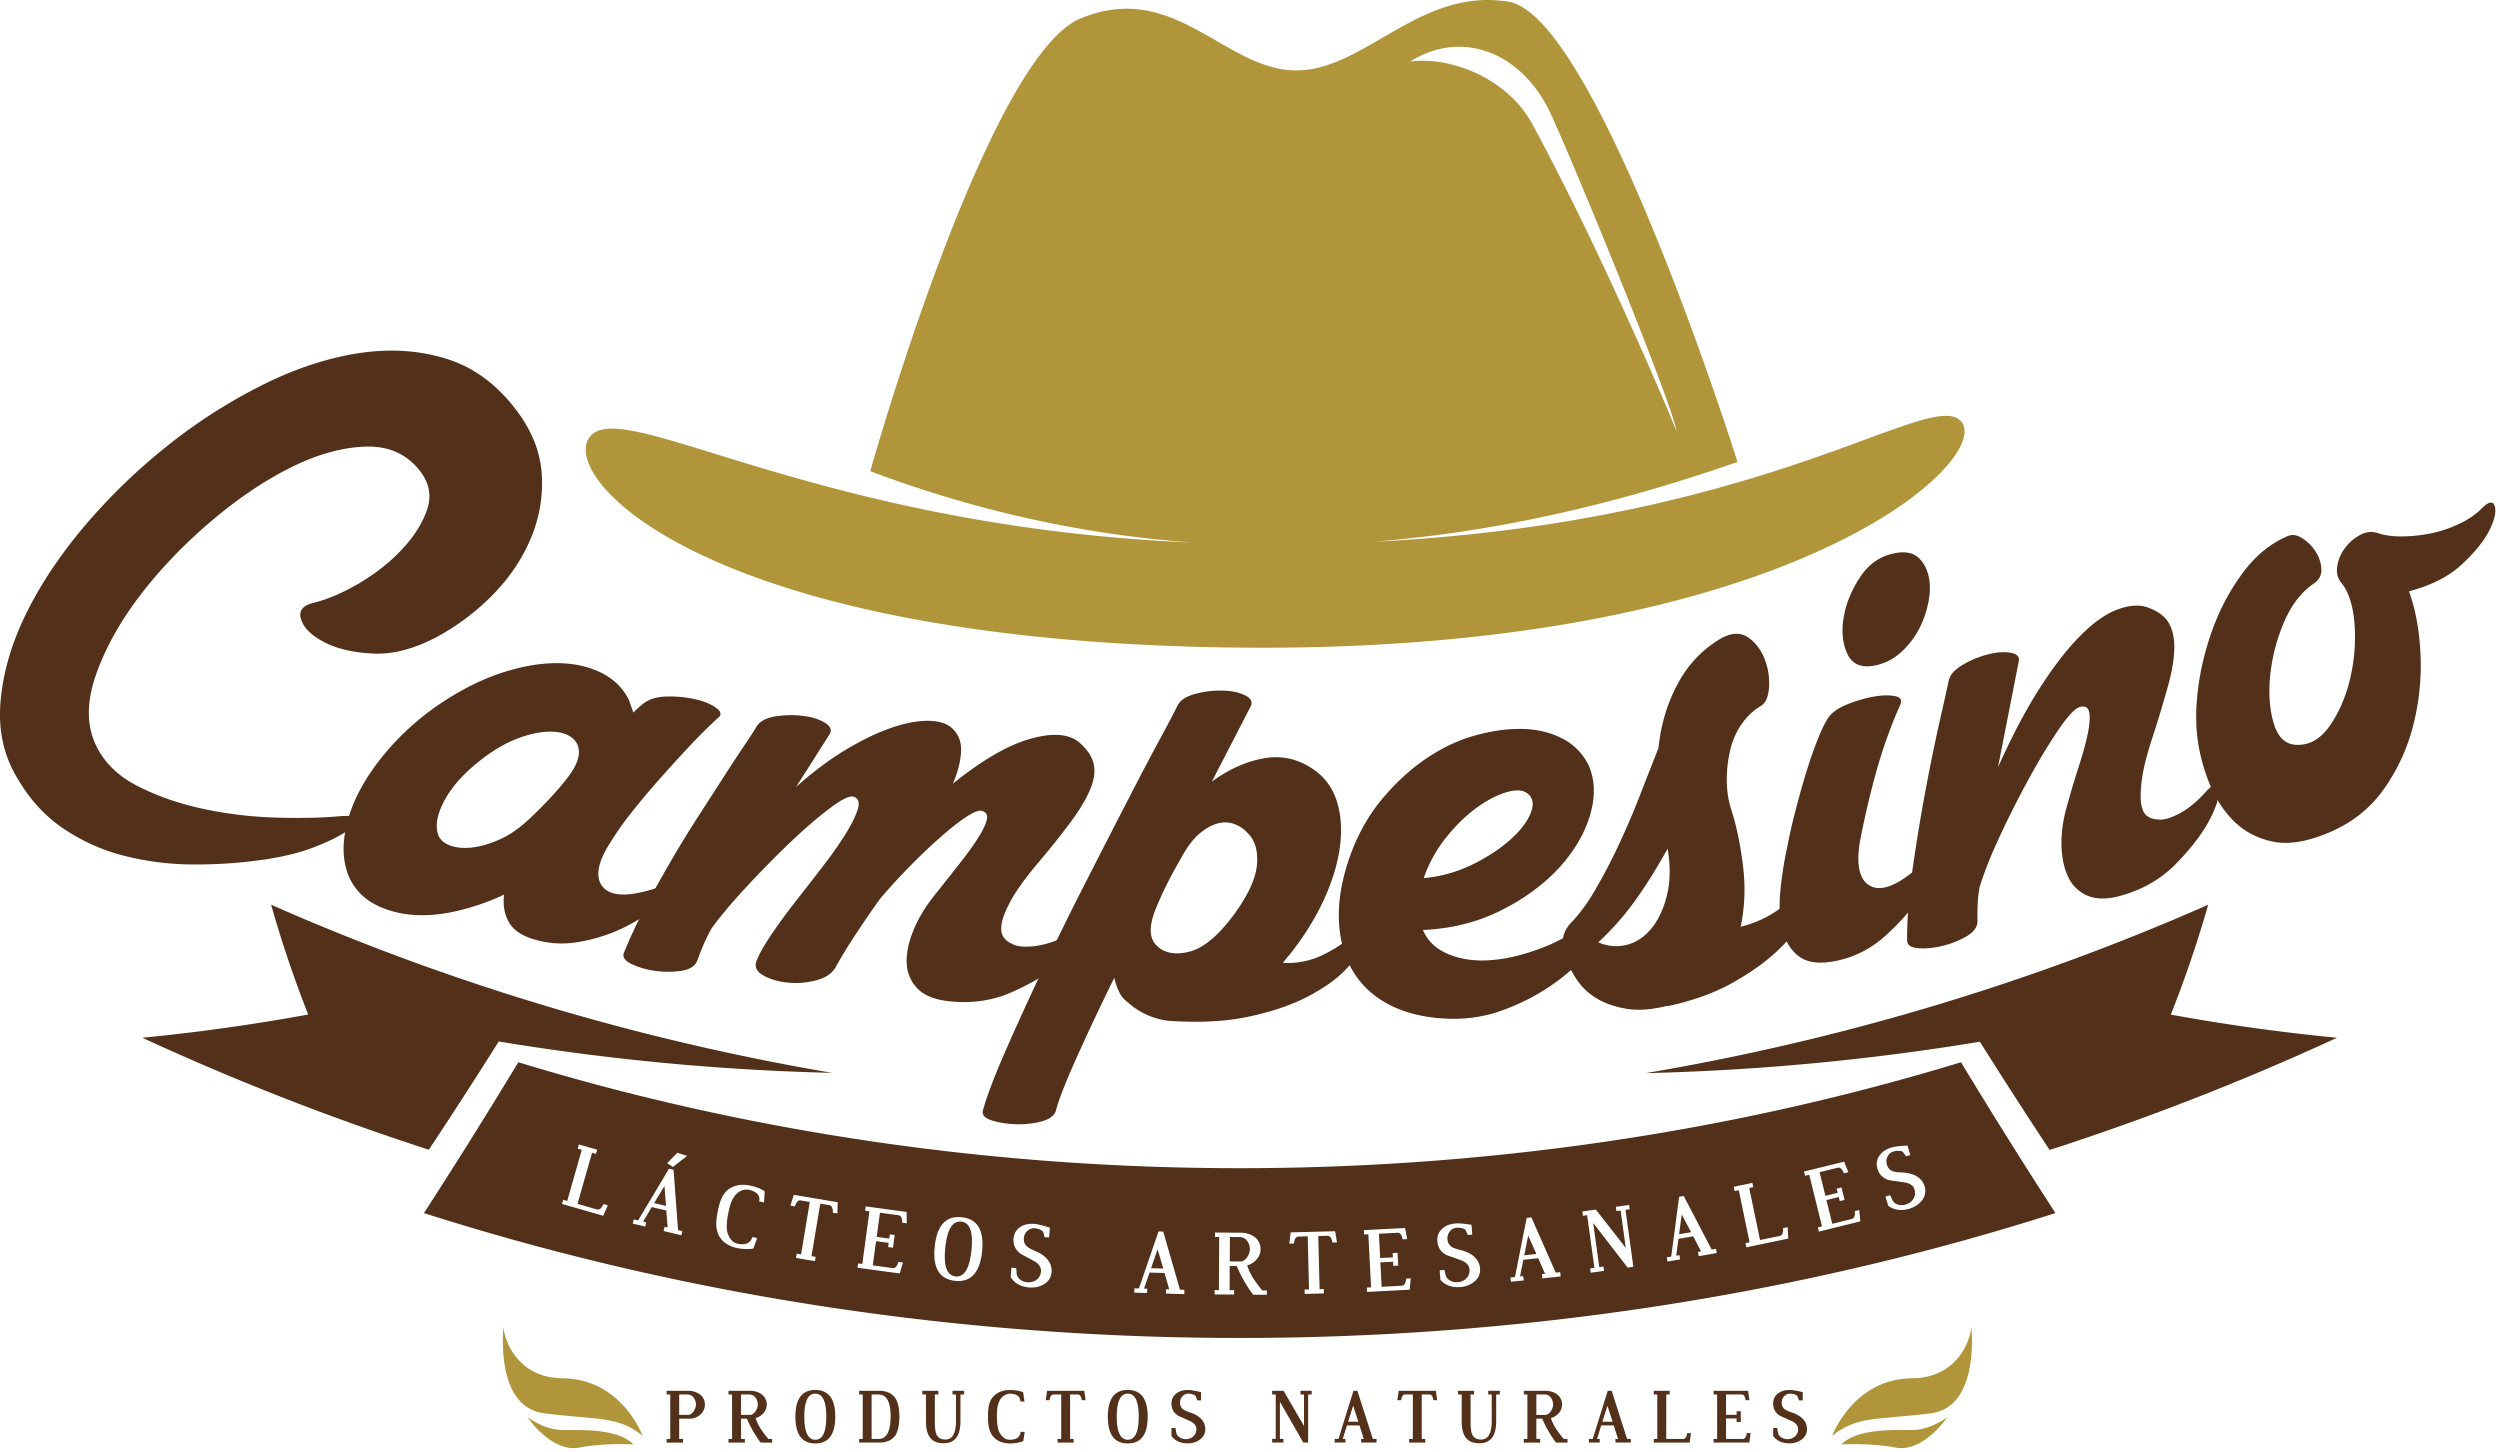 <svg width="198" height="115" viewBox="0 0 198 115" xmlns="http://www.w3.org/2000/svg"><title>7657EFA7-49E3-4740-A9B9-73D5034993F1</title><g fill="none" fill-rule="evenodd"><path d="M47.148 34.231c3.458-2.043 18.78 7.54 47.277 8.738-8.313-.609-16.83-2.386-25.501-5.65 0 0 9.204-32.772 16.657-35.858 7.457-3.085 11.403 4.116 17.102 4.116 5.407 0 9.792-6.611 16.809-5.437.857.144 1.784.807 2.743 1.853v5.923c-2.49-4.142-6.874-5.376-10.548-3.04 3.072-.434 7.662 1.252 9.663 4.936.298.543.588 1.096.885 1.657V40.93a105.72 105.72 0 0 1-13.498 1.983c4.951-.247 9.439-.722 13.498-1.332v8.134c-7.105 1.09-15.44 1.713-25.106 1.563-43.407-.672-53.895-14.729-49.981-17.047zm75.087 7.35v8.134c25.667-3.942 35.234-14.063 33.06-16.366-2.085-2.206-11.454 4.971-33.06 8.232zm0-39.588c6.833 7.463 15.375 34.592 15.375 34.592-4.997 1.748-10.127 3.228-15.375 4.345V11.47c4.88 9.258 9.49 20.072 10.547 22.677-.308-2.046-7.594-19.939-9.915-25.029a11.08 11.08 0 0 0-.632-1.201V1.993z" fill="#B1953B"/><path d="M21.472 71.655c14.004 6.182 29.007 10.693 44.43 13.316a189.853 189.853 0 0 1-26.4-2.486 454.662 454.662 0 0 1-5.537 8.572 203.95 203.95 0 0 1-22.69-8.866c4.526-.445 8.91-1.064 13.135-1.842a93.505 93.505 0 0 1-2.938-8.694m150.458 8.702c4.236.777 8.624 1.394 13.158 1.834a203.76 203.76 0 0 1-22.757 8.886 452.32 452.32 0 0 1-5.525-8.573 190.385 190.385 0 0 1-26.474 2.49c15.473-2.62 30.516-7.142 44.556-13.339a93.554 93.554 0 0 1-2.958 8.702M34.672 50.405c-1.841.986-3.552 1.436-5.126 1.356-1.577-.076-2.867-.38-3.868-.903-1.002-.523-1.613-1.12-1.828-1.796-.219-.67.11-1.108.985-1.317 1.14-.284 2.357-.808 3.643-1.569 1.287-.766 2.401-1.645 3.342-2.645.94-.996 1.598-2.028 1.979-3.087.38-1.06.244-2.05-.408-2.972-1.045-1.451-2.512-2.152-4.398-2.1-1.885.05-3.895.615-6.032 1.687-2.136 1.075-4.275 2.533-6.415 4.374-2.145 1.844-3.992 3.794-5.546 5.852-1.555 2.053-2.69 4.12-3.41 6.19-.719 2.067-.738 3.874-.052 5.417.636 1.422 1.756 2.548 3.36 3.363 1.607.818 3.368 1.424 5.28 1.826 1.911.4 3.849.628 5.813.676 1.963.052 3.597.012 4.906-.112.73-.076 1.121.025 1.17.301.053.279-.195.6-.737.965-.544.364-1.343.751-2.396 1.164-1.05.417-2.323.74-3.82.976-1.935.29-3.868.428-5.797.414a22.434 22.434 0 0 1-5.524-.698A15.278 15.278 0 0 1 5 65.607c-1.448-.982-2.652-2.303-3.615-3.956-1.092-1.796-1.54-3.837-1.34-6.12.199-2.28.877-4.6 2.038-6.96 1.165-2.356 2.719-4.677 4.671-6.977a46.746 46.746 0 0 1 6.484-6.27 42.614 42.614 0 0 1 7.464-4.792c2.6-1.308 5.148-2.155 7.633-2.548 2.493-.392 4.837-.246 7.028.435 2.198.683 4.08 2.09 5.645 4.22 1.172 1.598 1.806 3.26 1.903 4.982a11.193 11.193 0 0 1-.87 5.014c-.677 1.617-1.667 3.096-2.976 4.435a18.623 18.623 0 0 1-4.394 3.335" fill="#533019"/><path d="M41.761 65.007c1.301-1.207 2.367-2.348 3.197-3.423.829-1.071 1.077-1.958.756-2.66-.183-.352-.5-.619-.944-.79-.452-.173-1.019-.224-1.696-.162-.68.062-1.423.257-2.233.575-.808.323-1.644.803-2.505 1.446-1.451 1.088-2.49 2.21-3.119 3.376-.629 1.165-.783 2.118-.467 2.86.185.357.51.61.986.766.471.155 1.028.199 1.67.125.637-.072 1.337-.273 2.104-.606.764-.333 1.514-.833 2.251-1.507zm8.399-8.576c.518-.501.872-.798 1.072-.885.416-.256 1-.388 1.756-.388.752 0 1.468.08 2.142.237.674.157 1.21.387 1.605.68.397.293.436.557.114.794a43.304 43.304 0 0 0-2.303 2.295c-.8.859-1.592 1.732-2.375 2.613a59.376 59.376 0 0 0-2.173 2.596 25.421 25.421 0 0 0-1.641 2.32c-1.044 1.623-1.246 2.812-.599 3.565.644.753 2.047.781 4.208.087.627-.208.981-.213 1.069-.015.088.202-.047.49-.404.875-.354.383-.878.819-1.57 1.299-.69.482-1.478.908-2.363 1.279a13.2 13.2 0 0 1-2.889.823c-1.04.18-2.066.15-3.074-.09-1.18-.277-1.973-.74-2.374-1.39-.403-.652-.547-1.408-.433-2.274a18.738 18.738 0 0 1-3.943 1.343c-1.288.279-2.472.357-3.552.236-1.08-.125-2.036-.41-2.86-.875a4.488 4.488 0 0 1-1.867-1.976c-.444-.947-.587-2.04-.432-3.272.157-1.234.568-2.48 1.242-3.746.673-1.268 1.588-2.522 2.746-3.767a21.049 21.049 0 0 1 4.007-3.328c1.517-.981 3.03-1.714 4.542-2.204 1.514-.488 2.927-.736 4.236-.741 1.31-.004 2.473.238 3.494.721 1.019.486 1.77 1.208 2.257 2.167l.362 1.021z" fill="#533019"/><path d="M49.41 75.47a38.425 38.425 0 0 1 1.578-3.389 91.208 91.208 0 0 1 2.038-3.696 89.284 89.284 0 0 1 2.228-3.65c.759-1.179 1.451-2.257 2.083-3.234.63-.979 1.176-1.812 1.643-2.502.466-.69.782-1.176.943-1.465.26-.407.749-.669 1.457-.79a7.752 7.752 0 0 1 2.125-.056c.71.077 1.3.248 1.773.521.466.268.62.572.455.898l-2.683 4.22c1.301-1.165 2.593-2.135 3.872-2.91 1.283-.772 2.465-1.35 3.551-1.732 1.084-.384 2.053-.581 2.906-.596.845-.012 1.49.157 1.93.506.558.457.827 1.072.806 1.857-.022.784-.235 1.652-.644 2.61 2.29-1.84 4.298-3.014 6.029-3.517 1.727-.508 3.017-.453 3.862.163.678.555 1.092 1.135 1.243 1.74.154.604.064 1.292-.259 2.063-.321.772-.843 1.642-1.56 2.609a63.02 63.02 0 0 1-2.643 3.305c-.903 1.077-1.566 1.996-2.002 2.755-.426.762-.694 1.387-.79 1.876-.097.493-.06.867.105 1.125.169.258.398.444.685.562.372.217.952.28 1.745.196.79-.087 1.67-.362 2.63-.824.831-.43 1.163-.359.99.21-.172.569-.725 1.247-1.659 2.04-.933.79-2.17 1.527-3.699 2.207-1.532.682-3.199.924-5.004.724-1.115-.124-1.941-.457-2.468-.993a2.961 2.961 0 0 1-.86-1.96c-.045-.767.111-1.609.476-2.53.358-.92.895-1.841 1.607-2.765a435.86 435.86 0 0 0 2.005-2.53c.632-.8 1.144-1.505 1.535-2.115.395-.611.636-1.11.719-1.492.085-.384-.06-.615-.444-.704-.256-.029-.681.154-1.268.547-.584.39-1.25.92-1.995 1.58a44.349 44.349 0 0 0-2.37 2.252c-.835.85-1.623 1.71-2.372 2.586a93.229 93.229 0 0 0-1.981 2.89 41.041 41.041 0 0 0-1.55 2.543c-.272.493-.789.838-1.548 1.039a6.395 6.395 0 0 1-2.302.172c-.774-.087-1.427-.29-1.954-.613-.533-.32-.658-.745-.382-1.28.232-.543.635-1.227 1.207-2.06a46.345 46.345 0 0 1 1.914-2.6 313.61 313.61 0 0 0 2.128-2.744 31.352 31.352 0 0 0 1.78-2.548c.472-.776.782-1.42.928-1.927.143-.506.026-.823-.35-.952-.341-.083-.997.25-1.968.992-.977.742-2.032 1.661-3.175 2.754a81.23 81.23 0 0 0-3.413 3.482c-1.137 1.23-2.037 2.308-2.703 3.233a13.88 13.88 0 0 0-.677 1.4c-.177.437-.33.826-.455 1.16-.174.414-.594.677-1.256.776-.667.1-1.348.103-2.058.003a6.308 6.308 0 0 1-1.863-.536c-.538-.255-.744-.547-.62-.885" fill="#533019"/><path d="M93.525 67.994c-.878 1.508-1.559 2.888-2.05 4.14-.484 1.253-.448 2.166.109 2.733.598.615 1.463.785 2.585.513 1.127-.272 2.328-1.27 3.596-2.993 1.091-1.505 1.687-2.8 1.784-3.88.099-1.085-.132-1.91-.689-2.479a2.66 2.66 0 0 0-.997-.724 2.122 2.122 0 0 0-1.327-.11c-.479.103-.978.37-1.502.798-.52.429-1.024 1.096-1.509 2.002m-4.19 11.404a2.232 2.232 0 0 1-.705-.85 4.972 4.972 0 0 1-.378-1.108 204.928 204.928 0 0 0-3.008 6.374c-.86 1.92-1.402 3.312-1.626 4.179-.135.39-.527.666-1.174.836a7.16 7.16 0 0 1-2.046.207c-.713-.03-1.34-.132-1.879-.31-.538-.177-.76-.441-.67-.785.313-1.125.891-2.65 1.727-4.57a231.77 231.77 0 0 1 2.878-6.312 260.998 260.998 0 0 1 3.435-6.99c1.21-2.372 2.33-4.56 3.369-6.569a290.29 290.29 0 0 1 2.668-5.08c.748-1.38 1.188-2.219 1.323-2.524.22-.43.674-.74 1.37-.927a7.56 7.56 0 0 1 2.107-.274c.713.005 1.318.118 1.811.341.494.22.677.505.545.852l-3.104 6.016c1.35-.984 2.731-1.6 4.135-1.848 1.408-.246 2.71.049 3.914.882.903.616 1.52 1.466 1.86 2.553.336 1.086.408 2.301.225 3.644-.188 1.342-.621 2.745-1.304 4.215-.683 1.467-1.593 2.91-2.73 4.329-.13.13-.283.323-.458.578a6.271 6.271 0 0 0 2.92-.523c.916-.403 1.803-.97 2.677-1.697.478-.474.802-.6.972-.383.172.22.127.609-.14 1.17-.264.563-.756 1.22-1.477 1.97-.717.755-1.707 1.457-2.967 2.118-1.26.661-2.789 1.189-4.586 1.581-1.796.4-3.906.52-6.325.365h-.062a5.843 5.843 0 0 1-3.296-1.46" fill="#533019"/><path d="M121.03 62.887c-.371-.325-.933-.372-1.697-.15-.766.224-1.575.647-2.422 1.265-.848.62-1.652 1.41-2.412 2.37a10.743 10.743 0 0 0-1.743 3.176 10.97 10.97 0 0 0 3.828-1.063c1.174-.574 2.162-1.214 2.961-1.917.798-.702 1.35-1.4 1.654-2.094.301-.695.243-1.223-.168-1.587m4.79-2.264c.504 1.138.546 2.439.121 3.901-.427 1.462-1.236 2.85-2.425 4.164-1.196 1.315-2.724 2.447-4.59 3.393-1.865.947-3.944 1.469-6.231 1.574.354.85 1.013 1.48 1.97 1.894.961.416 2.063.582 3.314.5 1.252-.08 2.604-.396 4.068-.946 1.456-.55 2.865-1.368 4.223-2.458.701-.522 1.126-.681 1.27-.47.142.208.042.627-.306 1.254-.35.633-.91 1.388-1.678 2.26-.764.877-1.719 1.698-2.86 2.465a17.072 17.072 0 0 1-3.84 1.91c-1.418.505-2.954.704-4.61.595-1.694-.109-3.157-.503-4.395-1.182-1.234-.68-2.169-1.597-2.807-2.747-.64-1.157-.972-2.502-1.009-4.042-.034-1.538.28-3.222.942-5.045.63-1.69 1.473-3.166 2.543-4.432 1.067-1.261 2.219-2.315 3.465-3.155 1.246-.842 2.539-1.449 3.878-1.816 1.34-.369 2.598-.538 3.768-.508 1.17.036 2.216.292 3.138.778a4.603 4.603 0 0 1 2.051 2.113" fill="#533019"/><path d="M126.581 74.632c.786.332 1.557.39 2.315.185.755-.212 1.403-.656 1.944-1.344.543-.685.942-1.555 1.193-2.618.253-1.06.268-2.273.045-3.645-.918 1.653-1.81 3.071-2.676 4.257a21.495 21.495 0 0 1-2.82 3.165m9.83-24.131c.816-.413 1.514-.407 2.096.019.577.426 1.002 1.006 1.273 1.732.27.726.38 1.47.324 2.216-.053.756-.282 1.244-.685 1.47-.57.337-1.062.81-1.484 1.411a5.944 5.944 0 0 0-.903 2.056 10.144 10.144 0 0 0-.27 2.431 7.8 7.8 0 0 0 .433 2.533c.381 1.26.67 2.698.862 4.309.19 1.615.124 3.189-.197 4.718 1.898-.47 3.451-1.443 4.652-2.915.417-.49.73-.674.94-.55.214.124.256.449.13.966-.13.523-.423 1.196-.879 2.02-.458.827-1.144 1.66-2.057 2.501-.911.844-2.062 1.649-3.44 2.425-1.381.776-3.022 1.374-4.929 1.803l-.384.051c-1.183.286-2.234.347-3.15.187-.914-.162-1.69-.44-2.332-.837a4.894 4.894 0 0 1-1.535-1.468 8.696 8.696 0 0 1-.877-1.69c-.17-.635-.237-1.148-.204-1.547.034-.396.223-.792.564-1.19.689-.705 1.348-1.587 1.968-2.652a45.619 45.619 0 0 0 1.83-3.49 60.154 60.154 0 0 0 1.677-3.895c.52-1.338 1.027-2.63 1.517-3.874.19-1.861.704-3.573 1.547-5.123.84-1.558 2.012-2.763 3.514-3.617" fill="#533019"/><path d="M148.453 52.715c-1.064.199-1.778-.118-2.155-.954-.377-.836-.466-1.796-.274-2.89.19-1.095.628-2.16 1.316-3.19.685-1.033 1.603-1.655 2.75-1.872.765-.145 1.355-.045 1.774.295.413.344.699.819.858 1.43.156.608.165 1.3.024 2.076a7.881 7.881 0 0 1-.77 2.23 6.626 6.626 0 0 1-1.468 1.863 4.29 4.29 0 0 1-2.055 1.012m-3.649 4.123c.274-.401.76-.749 1.456-1.036a10.78 10.78 0 0 1 2.062-.615c.676-.128 1.257-.147 1.735-.06.478.086.62.323.432.712a39.195 39.195 0 0 0-1.967 5.559 71.762 71.762 0 0 0-1.224 5.291c-.302 1.91-.01 3.076.888 3.505.89.428 2.184-.112 3.885-1.621.751-.67 1.12-.708 1.098-.108-.02.6-.361 1.412-1.025 2.442-.669 1.028-1.594 2.083-2.776 3.166-1.182 1.08-2.54 1.767-4.07 2.053-1.234.23-2.168.11-2.804-.369-.639-.473-1.076-1.162-1.31-2.071-.236-.902-.296-1.934-.181-3.106.11-1.165.295-2.345.557-3.544a44.23 44.23 0 0 1 .632-2.795c.268-1.042.55-2.056.851-3.038.302-.98.609-1.868.925-2.653.317-.788.592-1.36.836-1.712" fill="#533019"/><path d="M151.042 74.49c-.01-1.703.144-3.643.457-5.812.315-2.17.657-4.26 1.038-6.269.38-2.01.748-3.807 1.109-5.384.358-1.579.587-2.604.682-3.083.1-.47.455-.892 1.072-1.26a7.703 7.703 0 0 1 1.96-.831c.689-.188 1.301-.241 1.837-.159.534.08.767.31.689.686l-1.646 8.39c1.12-2.498 2.237-4.607 3.342-6.32 1.103-1.713 2.16-3.074 3.169-4.084 1-1.012 1.95-1.695 2.84-2.048.889-.35 1.671-.438 2.349-.26.831.27 1.415.662 1.758 1.175.337.513.507 1.186.507 2.02 0 .83-.161 1.826-.474 2.985a93.822 93.822 0 0 1-1.207 4.027c-.445 1.334-.735 2.434-.86 3.297-.127.864-.157 1.545-.09 2.045.068.5.225.838.47 1.016.252.182.534.272.85.279.419.065.983-.086 1.69-.457.707-.368 1.405-.939 2.092-1.708.662-.717 1.01-.779 1.058-.185.045.596-.222 1.427-.802 2.505-.585 1.079-1.47 2.214-2.647 3.409-1.18 1.192-2.646 2.022-4.397 2.497-1.046.28-1.91.265-2.596-.039a2.96 2.96 0 0 1-1.513-1.514c-.323-.696-.492-1.538-.51-2.519-.017-.985.136-2.035.465-3.159.294-1.064.602-2.09.92-3.073.316-.983.551-1.832.696-2.546.145-.71.187-1.262.126-1.65-.057-.39-.282-.555-.666-.492-.387.06-.954.628-1.693 1.702-.741 1.075-1.527 2.365-2.355 3.865a77.773 77.773 0 0 0-2.37 4.678c-.754 1.618-1.294 2.987-1.621 4.106a11.476 11.476 0 0 0-.148 1.453c-.012.456-.015.86-.008 1.217-.014.453-.312.845-.891 1.183a7.152 7.152 0 0 1-1.915.749c-.693.166-1.326.223-1.9.174-.572-.045-.862-.248-.867-.607" fill="#533019"/><path d="M181.183 42.46c.361-.155.748-.098 1.17.176a3.45 3.45 0 0 1 1.053 1.064c.28.446.429.912.451 1.398.016.486-.214.882-.696 1.18-.973.702-1.743 1.733-2.313 3.106a14.504 14.504 0 0 0-1.053 4.161c-.132 1.4-.041 2.635.271 3.703.314 1.068.864 1.644 1.65 1.731 1.081.104 1.993-.369 2.745-1.418.753-1.054 1.304-2.302 1.653-3.745a14.21 14.21 0 0 0 .367-4.361c-.106-1.465-.455-2.565-1.05-3.301-.286-.347-.398-.77-.327-1.27a3.18 3.18 0 0 1 .565-1.407 3.67 3.67 0 0 1 1.198-1.078c.49-.28.984-.337 1.477-.171.492.167 1.094.255 1.801.257.708.001 1.45-.068 2.233-.212a9.798 9.798 0 0 0 2.297-.74c.747-.339 1.367-.754 1.863-1.252.558-.565.907-.632 1.042-.196.14.434-.004 1.073-.42 1.913-.419.835-1.14 1.736-2.169 2.69-1.026.96-2.422 1.672-4.199 2.145.532 1.471.836 3.155.915 5.052a19.14 19.14 0 0 1-.587 5.588 15.19 15.19 0 0 1-2.31 5.011c-1.07 1.52-2.5 2.66-4.29 3.427-1.79.763-3.304 1.011-4.546.74-1.245-.27-2.279-.83-3.11-1.676-.829-.845-1.473-1.87-1.933-3.062-.46-1.192-.751-2.327-.882-3.403-.174-1.293-.14-2.74.09-4.351a21.845 21.845 0 0 1 1.26-4.742 17.187 17.187 0 0 1 2.367-4.226c.967-1.26 2.104-2.17 3.417-2.732m-60.149 55.405c-.056.269-.106.526-.157.772-.048.252-.102.512-.158.784l.962-.104-.323-.727c-.109-.24-.217-.478-.324-.725m-22.045 1.088c0-.258-.072-.484-.22-.68a.717.717 0 0 0-.593-.297l-.767-.003-.012 1.932.843.006a.471.471 0 0 0 .274-.081.887.887 0 0 0 .249-.244 1.51 1.51 0 0 0 .166-.317.99.99 0 0 0 .06-.316M76.13 96.75c-.69-.07-1.111.616-1.262 2.057-.15 1.454.121 2.212.81 2.284.685.076 1.107-.614 1.26-2.059.151-1.447-.12-2.208-.808-2.281m15.554 2.194c-.09.257-.179.504-.259.746-.086.236-.172.489-.259.748l.966.03c-.079-.26-.15-.515-.225-.763l-.223-.761m41.513-2.763c-.039.269-.076.532-.107.782-.037.252-.071.513-.106.787l.954-.162a39.65 39.65 0 0 1-.374-.704c-.12-.23-.244-.464-.367-.703m-80.571-2.255c-.142.232-.28.46-.406.677-.134.217-.27.443-.41.681l.942.227c-.023-.269-.045-.53-.065-.794-.022-.26-.04-.523-.06-.791" fill="#533019"/><path d="M152.19 95.11l-.004-.003a1.62 1.62 0 0 1-.431.382 2.146 2.146 0 0 1-.557.249c-.632.18-1.182.1-1.653-.241l-.213-.734.367-.105.166.35a.69.69 0 0 0 .44.393c.2.06.403.062.61 0 .278-.08.481-.226.618-.444a.867.867 0 0 0 .096-.74c-.087-.307-.343-.498-.768-.567h.004c-.1-.015-.202-.027-.305-.042-.101-.015-.205-.03-.307-.043l-.31-.046c-.101-.011-.207-.027-.307-.041-.493-.142-.806-.447-.945-.922-.113-.395-.053-.754.188-1.07.212-.284.523-.487.926-.605a3.31 3.31 0 0 1 .524-.095c.21-.03.463-.046.747-.06l.22.754-.341.095-.247-.337a.315.315 0 0 0-.133-.069 1.1 1.1 0 0 0-.412-.01.92.92 0 0 0-.2.038.72.72 0 0 0-.463.399l-.003-.002a.846.846 0 0 0-.057.627c.072.267.221.438.434.527.073.03.165.057.289.075.123.02.274.034.45.034.248.013.47.043.673.095.201.052.37.121.514.211.16.094.293.209.398.345.109.139.187.291.234.466.12.415.04.793-.243 1.136zm-8.138 2.435l-.08-.338.33-.077-1.008-4.087-.329.082-.084-.339 3.176-.784.335.837-.35.083c-.139-.339-.308-.486-.5-.438l-1.433.356.465 1.872.971-.242-.082-.328.383-.095.245.987-.383.095-.079-.324-.978.241.466 1.88 1.548-.385c.19-.045.269-.252.232-.622l.353-.087.086.9-3.284.813zm-5.739 1.245l-.074-.337.326-.066-.855-4.125-.33.07-.071-.338 1.478-.31.069.34-.317.066.857 4.12 1.568-.328c.193-.039.28-.245.255-.612l.36-.077.052.903-3.318.694zm-3.777.702l-.06-.34.247-.041a7.183 7.183 0 0 1-.156-.306c-.05-.096-.106-.193-.153-.292a17.719 17.719 0 0 1-.154-.293c-.052-.1-.105-.203-.16-.305l-1.168.201c-.014.119-.03.232-.044.34-.015.108-.027.217-.042.326-.012.109-.027.216-.042.325l-.045.343.248-.045.061.34-1.005.172-.057-.338.355-.06c.102-.789.207-1.577.313-2.37.101-.789.206-1.58.312-2.363l.364-.065 2.214 4.242.349-.056.053.332-1.43.253zm-5.625.902l-2.729-3.532.483 3.495.33-.047.045.343-1.052.148-.046-.344.335-.047-.576-4.168-.336.047-.049-.342 1.076-.15 2.368 3.033-.406-2.958-.331.047-.049-.342 1.052-.144.045.339-.331.049.622 4.509-.45.064zm-6.751.853l-.038-.337.247-.027-.138-.315c-.041-.1-.087-.198-.132-.299l-.136-.305a4.934 4.934 0 0 0-.138-.314l-1.178.128c-.023.114-.048.226-.065.336l-.063.318c-.025.109-.042.219-.064.325-.022.108-.045.22-.067.337l.25-.024.04.339-1.013.109-.038-.34.358-.038c.154-.783.311-1.56.464-2.343.153-.785.31-1.565.464-2.343l.37-.039 1.935 4.377.349-.04.037.342-1.444.153zm-5.411.275v-.004a1.76 1.76 0 0 1-.5.288 2.17 2.17 0 0 1-.598.13c-.656.05-1.178-.139-1.57-.57l-.06-.761.38-.03.091.376c.042.204.16.36.356.472.18.103.378.145.598.127.283-.023.517-.123.693-.307a.874.874 0 0 0 .244-.705c-.028-.322-.24-.56-.64-.715h.004l-.289-.101c-.097-.038-.196-.072-.292-.105l-.295-.106c-.098-.034-.2-.07-.294-.106-.455-.234-.703-.6-.737-1.095-.03-.41.101-.745.4-1.008.263-.238.608-.372 1.03-.402.14-.012.317-.008.53.01.212.016.462.048.745.094l.06.782-.349.024-.174-.378a.458.458 0 0 0-.115-.096 1.262 1.262 0 0 0-.2-.066 1.468 1.468 0 0 0-.203-.027.873.873 0 0 0-.205-.006.724.724 0 0 0-.533.298.828.828 0 0 0-.187.603c.018.272.127.47.322.602.06.045.151.087.265.133.119.042.262.081.435.128.242.06.452.132.64.226.187.091.34.194.463.31.136.124.241.265.317.417.077.16.123.327.138.507.034.428-.123.785-.47 1.061zm-5.102.623l-3.377.174-.018-.344.337-.018-.216-4.2-.339.013-.017-.343 3.263-.17.174.881-.36.019c-.073-.36-.208-.534-.407-.522l-1.475.079.099 1.921 1.006-.05-.018-.342.388-.016.053 1.012-.391.022-.015-.334-1.008.055.103 1.933 1.592-.084c.196-.01.313-.197.347-.565l.36-.02-.081.899zm-6.12-3.735c-.063-.36-.192-.54-.39-.534l-.73.019.106 4.208.33-.008.01.345-1.52.04-.01-.35.35-.008-.102-4.207-.73.023c-.198.004-.32.188-.364.55l-.363.011.108-.895 3.52-.09.147.888-.361.008zm-5.195 4.136l-1.087-.006a10.458 10.458 0 0 1-1.295-2.275h-.557l-.008 1.916h.361l-.003.348-1.547-.01.003-.345.337.004.026-4.212h-.336v-.35l2.05.013c.211.006.407.031.588.09.177.055.342.136.486.237.157.122.277.267.365.437.083.165.127.352.123.559 0 .151-.03.303-.09.442-.06.14-.145.269-.256.389-.097.104-.207.19-.327.267-.124.076-.252.13-.387.166.087.298.229.612.428.94.2.325.452.671.764 1.043h.362v.347zm-6.536-.051l-1.453-.042.008-.345.248.006a6.413 6.413 0 0 1-.09-.328c-.034-.106-.064-.211-.094-.314a26.02 26.02 0 0 1-.184-.65l-1.186-.036c-.038.11-.078.22-.113.324-.034.106-.07.207-.106.31-.036.102-.07.208-.105.312-.037.103-.075.212-.113.325l.253.006-.008.345-1.019-.03.01-.342.359.007c.259-.75.518-1.502.776-2.257.259-.754.518-1.505.774-2.254l.376.01 1.325 4.6.352.009-.01.344zm-11.141-.766v-.007a1.72 1.72 0 0 1-.538.207c-.19.04-.392.053-.607.038-.658-.052-1.144-.322-1.464-.809l.057-.758.38.03.033.386a.68.68 0 0 0 .276.52c.162.13.353.201.569.214.29.025.533-.043.735-.197a.87.87 0 0 0 .348-.657c.025-.32-.15-.59-.52-.804h.004l-.271-.144c-.09-.05-.184-.1-.275-.148a4.529 4.529 0 0 0-.274-.15 9.73 9.73 0 0 0-.274-.15c-.411-.304-.6-.702-.562-1.194.033-.41.216-.724.553-.94.295-.19.656-.267 1.078-.237.142.012.315.042.521.092.21.052.452.12.723.21l-.057.778-.353-.024-.113-.405a.337.337 0 0 0-.101-.111 1.53 1.53 0 0 0-.184-.098c-.06-.02-.125-.042-.198-.06a1.62 1.62 0 0 0-.202-.033.732.732 0 0 0-.572.214v-.004a.849.849 0 0 0-.277.57c-.02.271.055.486.226.642.055.053.135.107.244.173.108.06.244.125.406.196.233.094.431.201.599.32.169.118.304.244.41.378a1.396 1.396 0 0 1 .31.982c-.033.43-.244.754-.63.98zm-4.873-2.61c-.177 1.68-.892 2.452-2.14 2.324-1.25-.136-1.788-1.04-1.611-2.717.172-1.676.886-2.453 2.136-2.32 1.25.13 1.79 1.037 1.615 2.713zm-7.357-1.023l.049-.337.388.05-.136 1.008-.388-.05.045-.329-1-.136-.26 1.917 1.582.213c.195.029.344-.136.446-.49l.358.047-.244.869-3.354-.452.05-.345.333.045.563-4.172-.335-.045.045-.342 3.24.439.007.9-.357-.047c-.005-.367-.107-.563-.303-.593l-1.463-.196-.259 1.91.993.136zm-4.102-1.987l-.36-.056c.007-.369-.09-.568-.282-.602l-.716-.12-.693 4.153.328.056-.057.341-1.5-.254.06-.338.342.056.689-4.15-.72-.122c-.191-.031-.345.129-.46.474l-.356-.06.268-.856 3.477.582-.02.896zm-5.808-.877l-.391-.08c.1-.479-.186-.788-.852-.928a1.1 1.1 0 0 0-.737.17c-.222.147-.41.37-.557.675-.054.12-.105.262-.159.435a6.817 6.817 0 0 0-.138.581 5.698 5.698 0 0 0-.118.876c-.013.257.002.471.043.638.078.25.183.452.32.611a.877.877 0 0 0 .495.293c.626.13 1.014-.045 1.164-.531l.388.079-.306.826a1.422 1.422 0 0 1-.29.044 6.64 6.64 0 0 1-.36 0 3.705 3.705 0 0 1-.621-.074c-.455-.09-.824-.268-1.117-.54-.31-.29-.49-.667-.542-1.135a3.132 3.132 0 0 1 .007-.555c.021-.208.057-.44.105-.7a6.44 6.44 0 0 1 .162-.647 2.76 2.76 0 0 1 .193-.481c.217-.402.525-.678.928-.83.364-.138.78-.161 1.243-.067.508.102.906.256 1.189.464l-.05.876zm-7.23-2.808l-.443-.305.801-.82.783.246-1.14.879zm.681 5.41l-1.413-.339.079-.33.244.055-.027-.34c-.01-.113-.015-.223-.025-.33l-.027-.33c-.005-.113-.015-.227-.02-.346L51.62 95.6a9.83 9.83 0 0 0-.171.293l-.172.283c-.053.089-.109.188-.166.281-.056.096-.117.194-.173.294l.245.062-.077.331-.993-.237.077-.332.35.082c.41-.684.815-1.366 1.225-2.052.407-.68.813-1.363 1.22-2.045l.36.084.358 4.776.34.083-.077.33zm-6.196-1.545l-3.26-.937.094-.332.318.094 1.154-4.048-.328-.094.096-.332 1.451.417-.094.332-.312-.09-1.15 4.046 1.537.442c.193.051.362-.088.516-.423l.349.099-.37.826zM155.31 84.13c-36.658 11.188-77.6 11.188-114.261 0a449.894 449.894 0 0 1-7.472 11.946c41.356 13.188 87.853 13.188 129.214 0a458.836 458.836 0 0 1-7.48-11.946z" fill="#533019"/><path d="M156.126 105.076s.73 6.336-3.181 6.853c-4.04.533-5.884.17-7.836 1.788 0 0 1.655-4.53 6.346-4.558 3.549-.02 4.636-3.03 4.67-4.083m-1.885 7.144s-1.317 1.06-2.863 1.04c-1.486-.015-4.347-.105-5.54 1.14 0 0 2.345-.142 4.287.249 1.652.329 3.287-1.238 4.116-2.429m-114.362-7.144s-.73 6.336 3.184 6.853c4.037.533 5.882.17 7.833 1.788 0 0-1.656-4.53-6.347-4.558-3.548-.02-4.635-3.03-4.67-4.083m1.882 7.144s1.32 1.06 2.87 1.04c1.48-.015 4.343-.105 5.54 1.14 0 0-2.349-.142-4.287.249-1.656.329-3.292-1.238-4.122-2.429" fill="#B1953B"/><path d="M53.792 112.06h.705a.415.415 0 0 0 .229-.072.812.812 0 0 0 .208-.207 1.29 1.29 0 0 0 .134-.264.781.781 0 0 0 .049-.266.917.917 0 0 0-.185-.566.608.608 0 0 0-.499-.246l-.641.001v1.62zm-.992 1.902l.283.003v-3.525H52.8v-.288h1.714a1.586 1.586 0 0 1 .897.266.996.996 0 0 1 .417.829.999.999 0 0 1-.099.442c-.066.137-.16.258-.279.365a1.37 1.37 0 0 1-.39.223c-.141.054-.291.08-.45.08h-.818v1.605h.302v.29H52.8v-.29zm5.89-1.902h.706a.418.418 0 0 0 .228-.072.833.833 0 0 0 .209-.207c.056-.086.1-.174.133-.264a.781.781 0 0 0 .049-.266.917.917 0 0 0-.185-.566.607.607 0 0 0-.499-.246l-.642.001v1.62zm0 1.902h.302v.29h-1.294v-.29l.283.003v-3.525h-.283v-.288h1.715c.175 0 .338.022.49.07.151.045.288.11.409.196.133.103.235.222.307.361a1.02 1.02 0 0 1 .034.839c-.05.118-.12.228-.212.33-.08.083-.172.157-.273.221-.102.064-.21.11-.321.14.073.252.193.513.361.785.168.271.383.56.645.868h.303v.29h-.909a9.013 9.013 0 0 1-.613-.926 8.46 8.46 0 0 1-.48-.969h-.465v1.605zm5.881-3.586c-.58 0-.869.609-.869 1.824 0 1.218.291 1.827.872 1.827.579 0 .868-.609.868-1.824 0-1.218-.29-1.827-.871-1.827m0-.292c1.054 0 1.58.705 1.58 2.116 0 1.413-.525 2.119-1.577 2.119s-1.578-.706-1.578-2.12c0-1.41.525-2.115 1.575-2.115m4.461 3.881h.454c.235 0 .403-.034.504-.101.364-.233.547-.794.547-1.683 0-.86-.175-1.4-.525-1.622a.666.666 0 0 0-.232-.09 1.703 1.703 0 0 0-.325-.029h-.423v3.525zm-.987-3.813h1.59c.3 0 .56.052.78.16.219.106.392.257.52.452.094.16.168.36.22.601.05.242.076.52.076.835 0 .308-.026.584-.078.83a2.262 2.262 0 0 1-.207.606c-.128.197-.3.348-.515.455-.215.106-.473.16-.772.16h-1.614v-.29h.283v-3.52h-.283v-.29zm7.392 0h.92v.288h-.29v2.12c0 1.163-.442 1.745-1.328 1.745-.526 0-.903-.172-1.129-.515-.183-.283-.275-.695-.275-1.238v-2.112h-.288v-.288h1.27v.288h-.278v2.134c0 .472.036.799.109.98.114.304.356.455.726.455.56 0 .84-.486.84-1.46v-2.109h-.277v-.288zm5.722 3.251l-.115.728a1.122 1.122 0 0 1-.23.083 4.33 4.33 0 0 1-.297.063c-.19.028-.364.042-.521.042-.386 0-.721-.086-1.003-.258-.303-.188-.513-.469-.63-.844a2.53 2.53 0 0 1-.087-.457 5.552 5.552 0 0 1-.028-.591c0-.21.008-.396.025-.56.017-.162.044-.304.081-.426.108-.364.316-.64.622-.83.277-.176.613-.263 1.009-.263.433 0 .784.061 1.05.185l.107.725h-.336c.004-.408-.28-.615-.852-.621a.919.919 0 0 0-.576.264c-.158.156-.273.37-.346.644a3.111 3.111 0 0 0-.058.382c-.013.148-.02.314-.02.5 0 .281.016.527.048.739.034.212.08.383.14.514.104.193.225.343.363.449a.74.74 0 0 0 .455.158c.534.006.824-.203.869-.626h.33zm4.713-3.251l.106.744h-.302c-.045-.303-.15-.456-.317-.456h-.608v3.522h.277v.29h-1.272v-.29h.292v-3.522h-.608c-.166 0-.272.153-.317.456h-.303l.107-.744h2.945zm3.444.224c-.58 0-.869.609-.869 1.824 0 1.218.29 1.827.871 1.827.58 0 .869-.609.869-1.824 0-1.218-.29-1.827-.871-1.827m0-.292c1.053 0 1.58.705 1.58 2.116 0 1.413-.525 2.119-1.578 2.119-1.051 0-1.577-.706-1.577-2.12 0-1.41.525-2.115 1.575-2.115m5.391.5a.248.248 0 0 0-.092-.085.728.728 0 0 0-.158-.069 1.598 1.598 0 0 0-.17-.039.99.99 0 0 0-.171-.015.608.608 0 0 0-.463.214v-.003a.705.705 0 0 0-.196.492c0 .228.077.402.23.523.048.04.12.084.214.127.094.044.211.09.351.137.199.066.372.142.52.23.149.088.27.184.367.29a1.147 1.147 0 0 1 .32.8c-.001.36-.156.645-.464.855v-.004c-.134.095-.28.164-.436.209a1.813 1.813 0 0 1-.505.067c-.55 0-.974-.193-1.273-.579v-.637h.32l.05.32c.022.172.11.311.264.416a.86.86 0 0 0 .49.146.863.863 0 0 0 .6-.214.722.722 0 0 0 .25-.57c0-.27-.162-.483-.486-.638h.003a14.53 14.53 0 0 1-.235-.105l-.239-.106-.237-.107a20.15 20.15 0 0 1-.239-.107c-.362-.227-.543-.547-.543-.961 0-.344.133-.617.4-.817.236-.178.53-.268.886-.268a2.7 2.7 0 0 1 .44.045c.178.028.383.071.617.127v.655h-.295l-.12-.329zm8.899-.144v3.811h-.384l-1.855-3.24v2.95h.278v.29h-.89v-.29h.284v-3.52h-.283v-.29h.905l1.617 2.788v-2.498H103v-.29h.886v.29zm3.976 2.159a59.12 59.12 0 0 1-.207-.632l-.205-.633a136.082 136.082 0 0 0-.398 1.265h.81zm-1.875 1.652v-.286h.3l.594-1.908c.198-.638.397-1.272.595-1.905h.31l1.222 3.813h.295v.286h-1.217v-.286h.208c-.03-.094-.06-.184-.087-.273l-.084-.263a42.93 42.93 0 0 1-.171-.538h-.992l-.086.273-.081.263-.081.262-.085.276h.212v.286h-.852zm8.014-4.099l.107.744h-.303c-.045-.303-.15-.456-.316-.456h-.609v3.522h.278v.29h-1.272v-.29h.291v-3.522h-.608c-.166 0-.271.153-.316.456h-.303l.106-.744h2.945zm4.147 0h.92v.288h-.29v2.12c0 1.163-.442 1.745-1.328 1.745-.526 0-.903-.172-1.129-.515-.183-.283-.275-.695-.275-1.238v-2.112h-.288v-.288h1.27v.288h-.278v2.134c0 .472.036.799.109.98.114.304.356.455.726.455.56 0 .84-.486.84-1.46v-2.109h-.277v-.288zm3.811 1.908h.706a.418.418 0 0 0 .229-.072.833.833 0 0 0 .208-.207c.056-.086.1-.174.133-.264a.781.781 0 0 0 .05-.266.917.917 0 0 0-.186-.566.607.607 0 0 0-.498-.246l-.642.001v1.62zm0 1.902h.302v.29h-1.294v-.29l.283.003v-3.525h-.283v-.288h1.715c.175 0 .339.022.49.07.152.045.288.11.41.196a1.01 1.01 0 0 1 .414.83.947.947 0 0 1-.074.37c-.05.118-.12.228-.212.33-.08.083-.171.157-.273.221-.102.064-.209.11-.32.14.072.252.193.513.36.785.169.271.384.56.645.868h.303v.29h-.908a9.013 9.013 0 0 1-.614-.926 8.46 8.46 0 0 1-.479-.969h-.465v1.605zm6.041-1.363a59.12 59.12 0 0 1-.207-.632l-.205-.633a136.204 136.204 0 0 0-.398 1.265h.81zm-1.875 1.652v-.286h.3l.594-1.908c.198-.638.396-1.272.595-1.905h.31l1.222 3.813h.294v.286h-1.216v-.286h.208c-.03-.094-.06-.184-.087-.273l-.084-.263a42.998 42.998 0 0 1-.171-.538h-.993l-.085.273-.081.263-.081.262-.085.276h.212v.286h-.852zm6.123-.289h1.34c.165 0 .271-.153.316-.458h.302l-.106.747h-2.839v-.29h.278v-3.52h-.283v-.29h1.263v.29h-.271v3.52zm3.746 0h.284v-3.522h-.284v-.288h2.735l.107.745h-.303c-.045-.304-.15-.457-.316-.457H136.7v1.614h.84v-.284h.329v.852h-.329v-.279h-.84v1.619h1.333c.165 0 .27-.153.314-.458h.303l-.106.747h-2.83v-.29zm6.646-3.378a.248.248 0 0 0-.09-.085.728.728 0 0 0-.159-.069 1.598 1.598 0 0 0-.17-.039.99.99 0 0 0-.171-.015.608.608 0 0 0-.463.214v-.003a.705.705 0 0 0-.196.492c0 .228.077.402.23.523.048.04.12.084.214.127.094.044.211.09.351.137.199.066.372.142.52.23.149.088.27.184.367.29a1.147 1.147 0 0 1 .32.8c-.001.36-.156.645-.464.855v-.004c-.134.095-.28.164-.436.209a1.813 1.813 0 0 1-.505.067c-.55 0-.974-.193-1.273-.579v-.637h.32l.05.32c.022.172.11.311.264.416a.86.86 0 0 0 .49.146.863.863 0 0 0 .6-.214.722.722 0 0 0 .25-.57c0-.27-.162-.483-.486-.638h.003c-.078-.033-.156-.069-.235-.105l-.239-.106-.238-.107c-.08-.035-.16-.07-.238-.107-.362-.227-.543-.547-.543-.961 0-.344.133-.617.4-.817.236-.178.53-.268.886-.268a2.7 2.7 0 0 1 .44.045c.177.028.383.071.617.127v.655h-.295l-.12-.329z" fill="#533019"/></g></svg>
